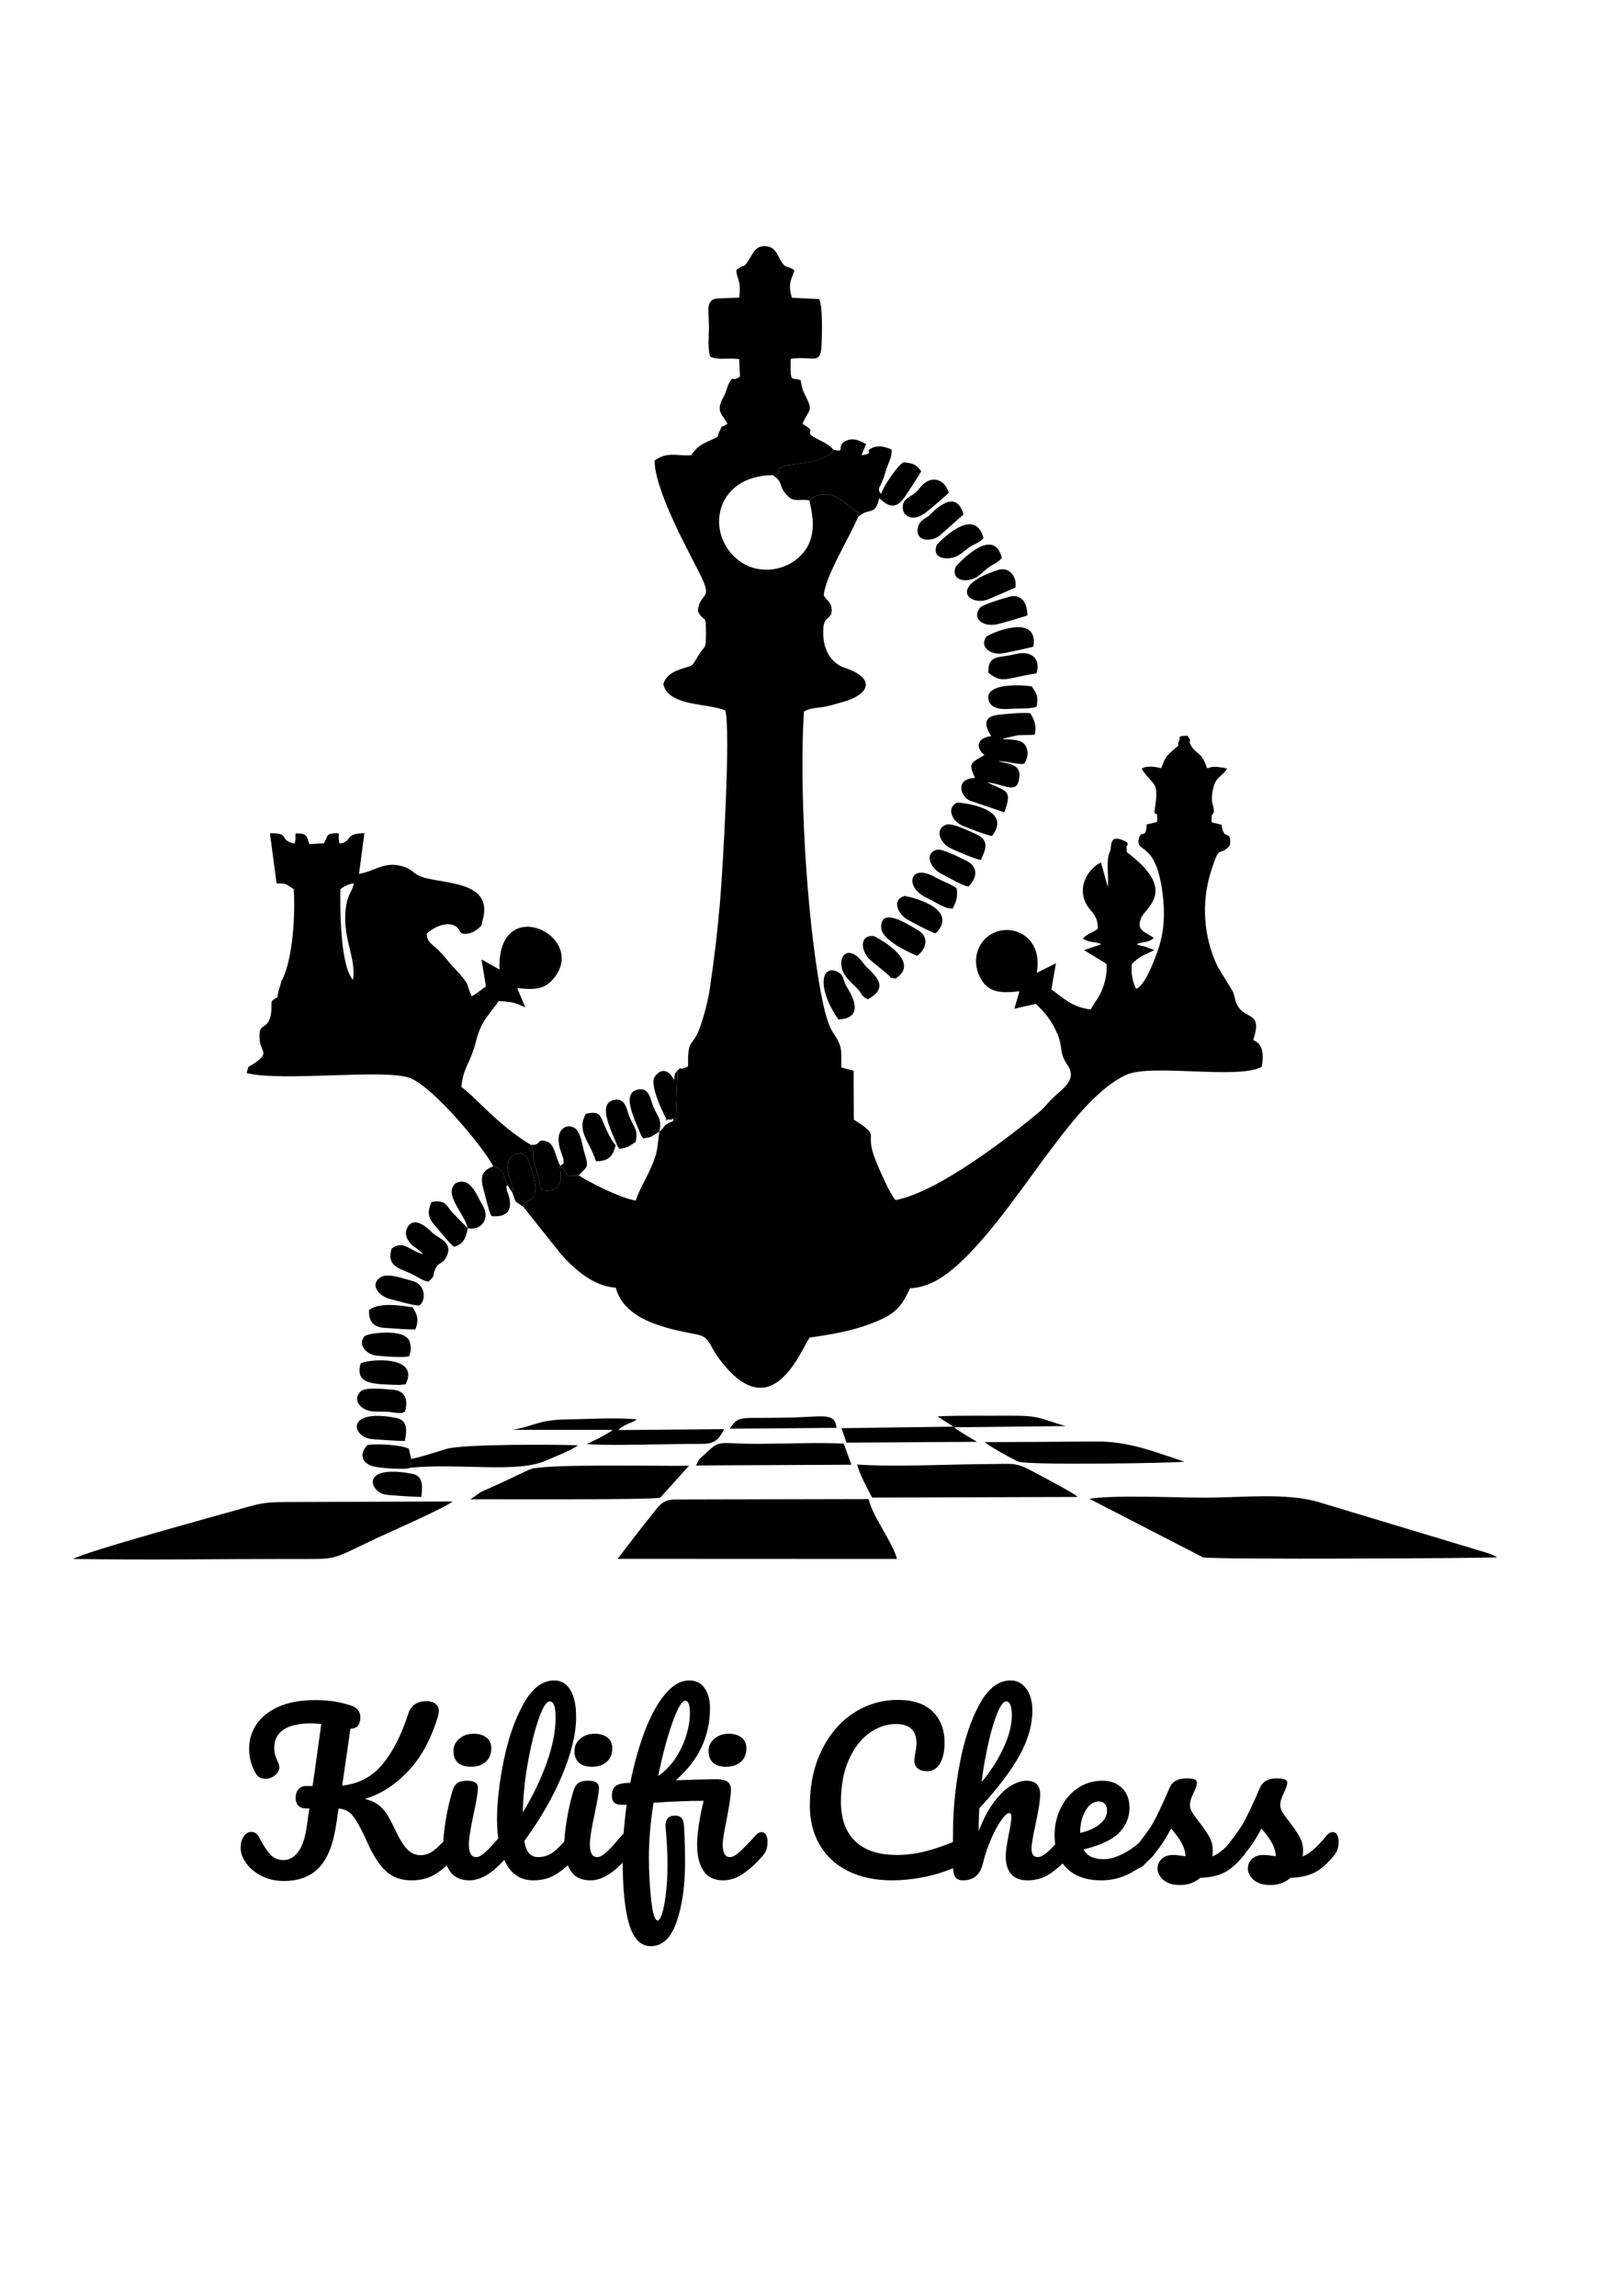 <?xml version="1.0" encoding="UTF-8"?>
<!DOCTYPE svg PUBLIC "-//W3C//DTD SVG 1.1//EN" "http://www.w3.org/Graphics/SVG/1.1/DTD/svg11.dtd">
<!-- Creator: CorelDRAW 2019 (64-Bit Evaluation Version) -->
<svg xmlns="http://www.w3.org/2000/svg" xml:space="preserve" width="210mm" height="297mm" version="1.1" style="shape-rendering:geometricPrecision; text-rendering:geometricPrecision; image-rendering:optimizeQuality; fill-rule:evenodd; clip-rule:evenodd"
viewBox="0 0 21000 29700"
 xmlns:xlink="http://www.w3.org/1999/xlink"
 xmlns:xodm="http://www.corel.com/coreldraw/odm/2003">
 <defs>
  <style type="text/css">
   <![CDATA[
    .fil0 {fill:black}
    .fil1 {fill:black;fill-rule:nonzero}
   ]]>
  </style>
 </defs>
 <g id="Layer_x0020_1">
  <g id="_2059384039392">
   <path class="fil0" d="M4404.76 11500.93c58.31,-37.67 99.42,-65.69 173.06,-72.04 -17.32,99.45 -74.54,135.29 -97.79,281.7 -66.17,416.18 132.76,660.5 88.63,966.36 -171.19,-180.42 -168.66,-963.65 -163.9,-1176.02zm4362.87 2344.62l-24.22 587.94c16.21,125.27 13.25,36.63 -34.94,71.15 -144.2,52.58 -90.71,66.29 -176.49,135.44 -37.38,254.5 -14.82,251.28 -114.18,475.97 -65.54,148.15 -145.77,273.86 -192.21,415.36 -184.15,-27.14 -599.58,-233.87 -737.49,-326.07l-135.02 6.69c-39.22,-42.94 -23.77,-38.22 -47.68,-69.81l-38.46 -45.9c-2.2,-9.79 -9.61,-10.57 -14.7,-15.58l-4.52 -4.39c-19.21,37.89 107.19,378.32 -241.82,316.16 -31.47,-96.98 -40.45,-182.31 -74.37,-285.71 -70.92,-216.16 7.45,-171.86 -63.28,-295.98 -425.99,-255.7 -729.11,-633.45 -898.64,-747.91 24.87,-267.17 114.6,-290.16 195.2,-613.39 62.79,-251.83 186.01,-343.9 287.99,-500.34 242.27,17.21 207.7,31.45 344.26,80.69l-105.06 -246.72c228.69,20.63 355.16,23.76 480.79,-136.05 431.54,-548.92 -748.24,-1105.33 -709.09,-104.34l-233.29 -131.04 56.86 349.32c-68.98,48.22 -89.09,71.68 -183.7,128 -3.91,-6.36 -7.71,-24.28 -9.12,-20.48l-16.6 -40.75c-35.75,-97.98 -18.85,-87.71 -83.55,-172.49 -49.76,-65.18 -114.33,-127.74 -167.67,-189.09 -56.44,-64.9 -95.32,-115.62 -155.65,-176.49 -83.31,-84.09 -137.49,-87.29 -150.84,-208.75 51.72,-60.12 254.87,-180.47 379.5,-95.72 61.32,41.68 33.31,107.07 143.6,94.18 111.86,-13.07 187.95,-109.75 187.95,-109.72l6.38 -29.67c11.51,-53.1 -2.41,-0.57 10.27,-47.77 143.03,-531.98 -599.57,-445.51 -835.04,-567.55 -85.63,-44.4 -81.53,-82.5 -213.69,-119.91 -226.97,-64.21 -354.77,67.65 -553.64,100.06l69.3 -525.75c-262.87,-1.9 -153.33,114.78 -319.74,133.34 -42.44,-123.98 44.55,-145.18 -95.81,-129.97 -79.06,8.55 -63.58,55.36 -108.18,127.37l-187.34 10.27c-22.08,-56.68 -25.75,-126.59 -99.63,-134.87 -140.78,-15.78 -47.23,8.67 -95.54,127.71 -215.83,-51.18 -42.44,-138.91 -315.98,-133.73l86.23 649.33c139.51,0.35 108.98,4.24 221.38,72.34 22.25,307.45 -7.65,887.14 -146.2,1168.52 -2.65,5.36 -6.71,11.35 -9.37,16.74l-42.49 140.41c-30.94,142.04 25.33,22.96 -87.38,127.86 -5.06,77.71 3.68,145.11 -22.82,219.45 -56.84,159.35 -146.98,48.06 -133.07,269.97 10.51,167.86 134.72,167.71 -56.47,304.36 -99.04,70.8 -82.53,17.23 -110.12,133.6 457.89,116.47 1814.47,-61.86 2120.99,67.11 310.1,130.44 942.56,897.63 1069.93,1139.2 157.38,55.21 112.26,95.84 181.44,244.24l61.92 89.3c57.8,-67.2 -75.02,-187.13 -58.79,-347.57 14.73,-145.38 164.24,-206.34 247.48,-102.52 3.41,4.25 193.55,420.45 74.49,526.74 -29.64,26.45 -54.25,30 -78.67,51.93 -55.24,49.6 -25.09,-11.45 -40.78,60.5l494.1 620.99c145.53,162.46 404.76,410.91 702.63,425.85 112.8,423.11 650.93,529.25 1043.98,604.42 173.67,33.19 165.32,136.17 274.35,287.69 683.21,949.74 1059.54,-49.75 1190.98,-245.85 280.35,-40.12 547.83,-86.65 791.22,-179.75 296.43,-113.4 383.35,-191.25 507.89,-458.16 243.18,-9.8 448.77,-151.9 617.49,-304.27 445.04,-401.96 894.74,-1086.86 1239.84,-1538.64 215.74,-282.42 572.68,-754.41 943.08,-919.4 330.31,-147.19 1450.87,67.13 1751.34,-103.94 21.23,-148.61 25.53,-286.46 -111.23,-345.52 125.11,-379.53 -102.23,-252.45 -210.23,-456.63 -31.32,-59.21 -30.24,-139.79 -66.5,-192.04l-182.73 -298.02c-188.4,-391.22 -215.89,-840.74 -81.74,-1253.18 106.89,-328.68 92.7,-183.93 204.2,-282.45 20.48,-18.1 38.34,-24.13 38.73,-83.98 1.03,-150.86 -89.93,-10.3 -109.45,-217.72l-130.99 -32.47c-7.83,-172.49 36.75,-56.89 26.48,-175.17 -5.54,-63.61 -36.93,-72.31 -16.57,-209.84 31.39,-212.3 111.93,-188.27 190.23,-307.3 -4.97,-3.43 -14.45,-11.71 -16.95,-6.32 -2.44,5.3 -13.44,-4.91 -16.9,-5.69l-88.88 -11.18c-111.77,-3.04 -35.18,-6.32 -135.59,17.32 -72.77,-221.49 -138.58,-174.48 -209.75,-295.59 -48.22,-82.07 31.86,-26.32 -45.96,-126.83 -143.61,7.11 -80.36,8.38 -108.31,69.85 -46.89,103.19 63.07,-5.52 -80.83,120.72 -94.4,82.79 -98.34,98.39 -149.49,230.68 -70.53,-19.49 -193.78,-37.95 -252.84,7.04 147.91,231.28 226.49,144.18 173.57,500.06 -27.53,184.93 39.91,-31.89 26.54,188.45l-135.18 31.51c-6.08,212.22 -79.42,43.52 -104.96,203.81 -27.41,172.07 250.71,0.91 320.79,784.47 21.81,243.69 -3.01,452.51 -77.22,661.02 -41.42,116.44 -171.01,450.75 -274.32,476.38 -44.67,-81.25 -71.11,-204.65 -55.45,-321.15 33.46,-35.87 83.94,-73.37 127.01,-101.83l164.54 -76.65 -119.27 -44.97c-49.06,-13.1 -67.95,-11.38 -110.87,-31.53 80.09,-39.7 125.09,-7.84 220.92,-76.51 -22.8,-26.2 -1.11,-7.17 -44.18,-33.79 -101.29,-62.65 -174.54,-86.89 -119.21,-226.88 51.89,-131.23 421.99,-325.32 -53.73,-746.95 -173.21,-153.51 -121.29,-65.84 -134.75,-179.98 -0.64,-5.37 56.8,-38.71 -41.6,-79.22 -158.79,-65.39 -152.55,29.7 -164.33,111.59 -8.82,61.26 -22.13,30.42 -34.09,134.24 -12.38,107.43 8.56,235.23 -2.02,356.82l-88.82 -318.33c-198.06,100.06 -341.09,386.99 -130.99,621.95 66.9,74.85 89.13,131.32 91.93,235.92 -64.7,50.81 -150.35,70.42 -194.48,130.2 95.3,56.84 159.57,32.35 239.2,70.94l-224.98 76.5 291.73 176.79c8.28,126.44 -14.64,223.72 -55.72,331.61 -45.33,119.09 -108.46,171.95 -147.4,258.39 -246.28,-24.04 -368.41,-159.79 -510.42,-258.24l58.85 -338.5 -248.21 123.76c96.68,-537.63 -441.72,-694.87 -683.42,-423.95 -117.89,132.1 -142.16,336.99 -29.52,518.94 100.11,161.77 258.63,170.38 489.31,143.3l-66.68 226.1 277.54 -63.03c118.52,111.22 202.73,212.36 274.56,376.42 87.23,199.08 15.54,239.38 140.05,421.87 127.1,186.28 -83.21,310.31 -204.84,430.16 -56.49,55.63 -102.64,117.91 -162.9,168.33 -368.54,308.2 -1314.35,1043.82 -1862.67,1141.31 -80.53,-97.34 -203.17,-383.62 -260.31,-525.27 -153.49,-380.48 92.77,-279.22 -277.88,-514.96l-3.52 -633.16 -157.13 -41.14c-8.76,-98.88 11.48,-199.39 -19.48,-287.09 -68.8,-194.9 -140.15,-108.49 -249.32,-696.34 -184.48,-993.23 -279.24,-2653.76 -216.11,-3620.87 67.2,-43.62 146.07,-45.63 234.72,-57.8 85.29,-11.75 154.57,-36.47 246.21,-60.57 380.82,-100.05 449.92,-314.26 48.28,-447.81 -191.43,-63.63 -274.98,-250.4 -279.43,-427.86 -0.31,-11.77 1.26,-97.04 2.31,-105.62 18.83,-152.16 125.51,-86.63 104.13,-244.6 -10.54,-77.7 -60.24,-88.31 -99.88,-160.26 19.04,-248.78 340.61,-760.74 443.02,-1012.05 -4.82,-138.06 29.39,-25.72 -60.39,-99.51 -102.67,-84.42 -257.66,-220.56 -401.79,-192.16 -75.86,14.97 -129.05,30.85 -168.3,75.51 80.72,316.21 67.29,566.86 -151.7,751.73 -202.46,170.9 -526.36,204.12 -758.15,27.89 -444.67,-338.08 -319.65,-1096.17 434.73,-1106.22 177.82,-29.92 -26.6,-73.31 165.86,-121.38 51.2,-12.81 586.38,-55.87 620.24,-211.11 -53.41,-59.48 -118.28,-89.75 -208.24,-135.77 -210.35,-107.59 34.03,-68.25 -191.5,-195.47 96.83,-217.33 147.37,-149.54 21.87,-399.16 -28.64,-56.96 -30.54,-91.29 -45.15,-166.05 -122.86,-43.01 -134.54,55.45 -128.66,-275.22 283.17,-43.98 388.8,91.23 399.46,-177.8 5.45,-137.69 17.86,-502.85 -31.02,-595.71l-352.33 -16.69c-56.27,-194.92 -6.21,-225.1 32.29,-357.57 -107.32,-69.57 -112.92,-8.76 -185.78,-139.83 -47.76,-85.96 -72.07,-164.37 -192.16,-170.09 -109.77,-5.21 -147.31,68.07 -190.94,141.89 -99.82,168.85 -59.01,70.33 -183.1,167.19 9.94,138.46 63.55,116.14 38.25,355.79l-296.91 12.35c-140.56,27.23 -95.71,152.64 -95.47,371.36 0.11,117.98 -19.13,271.47 16.23,380.52 108.7,51.78 244.05,10.42 374.86,32.57l10.51 224.29c-114.81,83.06 -77.8,-32.53 -143.06,89.75 -27.26,51.08 -28.83,101.44 -73.58,181.7 -103.61,185.9 -7.75,214.15 54.36,340.71 -128.09,84.73 -36.9,-29.49 -103.15,98.6 -44.83,86.66 21.41,51.06 -113.28,112.35 -147.91,67.29 -170.63,85.21 -254.99,196.95 -210.2,5.63 -304.77,-48.32 -469.25,65.56 -13.34,252.49 249.48,808.81 352.36,1013.5 76.92,153.12 147.1,289.83 224.27,439.49 194.17,376.69 7.29,233.87 -19.34,496.08 87.07,172.22 105.44,9.37 105.57,280.04 0.12,232.53 -8.29,144.94 -103.16,302.25 -97.2,161.13 -49.7,105.8 -234.71,172.34 -104.97,37.73 -181.95,87.85 -213.58,188.9 63.4,292.36 569.1,242.85 802.13,342.06 71.95,283.63 -34.4,2071.23 -67.51,2463.5 -33.52,397.47 -76.34,753.66 -134.41,1141.31 -23.82,159.15 -77.95,363.36 -131.11,507.08 -95.5,258.12 -156.31,112.73 -148.91,493.13 -5.03,3.86 -14.81,0.12 -17.52,7.5 -2.72,7.36 -13.92,5.75 -17.65,7.11 -124.3,44.85 -10.3,-35.12 -100.33,34.97z"/>
   <path class="fil0" d="M19370.97 20147.58c-21.29,-14.34 -5.39,-8.25 -53.34,-29.94 -30.15,-13.64 -44.13,-17.98 -77.2,-28.85l-2172.69 -654.87c-415.7,-125.6 -992.96,-61.14 -1452.51,-59.03 -391.15,1.77 -1175.98,-39.64 -1519.88,14.24l1470.61 757.97c195.98,31.45 3604.72,10.57 3805.01,0.48z"/>
   <path class="fil0" d="M7991.11 20166.01l3615.18 1.54c-56.57,-217.76 -308.87,-533.13 -367.78,-774.59l-2510.49 5.51c-188.27,4.27 -206.79,101.98 -407.05,338.65l-329.86 428.89z"/>
   <path class="fil0" d="M948.49 20167.4c930.73,15.87 1876.54,0.21 2809.02,0.21 640.65,0 485.27,28.95 1126.28,-273.48 83.8,-39.54 903.65,-401.21 971.55,-470.12l-2097.83 7.14c-316.49,1.17 -354.47,5.96 -627.68,84.3 -320.4,91.83 -2044.03,561.2 -2181.34,651.95z"/>
   <path class="fil0" d="M11283.87 19373.77l2660.8 -8.28c-28.44,-38.28 -427.89,-247.58 -501.57,-287.42 -314.86,-170.23 -271.28,-139.46 -683.91,-137.53 -526.77,2.47 -1155.34,39.28 -1669.26,5.34 39.85,148.24 132.92,303.29 193.94,427.89z"/>
   <path class="fil0" d="M10782.27 5814.07c-33.86,155.24 -569.04,198.3 -620.24,211.11 -192.46,48.07 11.96,91.46 -165.86,121.38 143.31,91.71 69.36,119.77 172.1,244.32 101.32,122.85 168.54,56.77 303.02,82.28 39.25,-44.66 92.44,-60.54 168.3,-75.51 144.13,-28.4 299.12,107.74 401.79,192.16 89.78,73.79 55.57,-38.55 60.39,99.51 141.53,-135.32 218.45,-0.03 274.5,-244.44 129.45,118.55 218.51,145.53 334.26,-21.78 39.18,-56.68 200.56,-304.41 209.02,-328.26 -59.87,-77.29 -94.97,-104.42 -231.37,-113.64 -96.89,63.49 -258.57,317.57 -288.51,408.74 -64.57,-82.85 0.51,-75.17 54.09,-273.42 34.19,-126.44 92.47,-193.72 82.11,-302.9 -59.37,-21.23 -144.6,-57.74 -225.77,-29.22 -160.93,56.6 34.63,73.44 -163.06,105.12l59.42 -145.26c-71.17,-38.19 -153,-82.83 -247.37,-47.23 -158.39,59.82 -0.39,173.79 -176.82,117.04z"/>
   <path class="fil0" d="M6087.64 19395.4c207.55,-1.36 2366.48,10.45 2455.91,-20.93l371.93 -412.45c-439.46,6.38 -1891.15,-27.68 -2060.27,47.05 -88.19,38.97 -172.15,80.68 -261.19,122.67 -91.91,43.34 -153.3,72.25 -244.32,112.64 -44.6,19.79 -82.67,35.9 -121.98,53.68l-140.08 97.34z"/>
   <path class="fil0" d="M12824.61 9523.37c-190.19,22.83 -204.68,153.22 -85.53,243.6l-35.84 21.2c-164.93,92.47 -160.08,102.13 -88.07,276.83 -241.73,3.22 -208.84,219.65 -65.57,293.44l445.04 149.93c85.98,-225.62 49.99,-267.54 -70,-318.38l-150.38 -69.03c183.09,15.02 357.21,139.86 399.61,2.95 75.78,-244.51 -118.76,-240.05 -257.76,-274.9 117.89,-6.62 261.02,52.01 336.07,29.22 46.8,-64.88 68.73,-172.82 2.35,-251.7 -51.89,-61.75 -183.6,-59.55 -279.35,-65.24 6.41,-3.76 16.42,-15.88 20.06,-9.85l172.34 -39.66c83.37,-5.55 136.82,2.49 220.55,-9.5 30,-123.75 -17.28,-208.53 -57.34,-276 -105.72,-9.61 -309.77,7.62 -419.88,21.62 -207.64,26.45 -160.23,155.54 -86.3,275.47z"/>
   <path class="fil0" d="M15323.29 18909.22c-371.12,-122.4 -713.06,-264.29 -1136.05,-260.94 -481.2,3.79 -962.98,6.26 -1444.01,8.1 24.16,34.54 375.89,231.67 436.94,253.02 135.83,47.5 2004.09,18.74 2143.12,-0.18z"/>
   <path class="fil0" d="M9006.23 18958.1l2009.97 -9.76 -98.91 -273.2c-351.51,-15.96 -737.48,1.71 -1090.66,3.1 -535.18,2.14 -497.83,-64.6 -687.82,116.41 -88.58,84.39 -88.19,60.48 -132.58,163.45z"/>
   <path class="fil0" d="M12335.82 18456.08l-1448.26 19.67 64.33 187.19 1689.72 -10.69c-74.66,-46.29 -228.3,-129.36 -295.55,-187.88l1442.14 -15.75c-338.02,-94.97 -313.5,-137.77 -748.51,-134.37 -298.68,2.32 -614.6,-4.9 -910.75,8.29l206.88 133.54z"/>
   <path class="fil0" d="M5320.27 18872.99l-13 114.87c635.62,-63.73 1389.16,75.06 1762.45,-94.87 131.38,-59.82 302.75,-119.78 410.06,-195.95 -250.55,-9.43 -1481.08,-19.73 -1706.07,47.67 -131.53,39.4 -323.62,105.18 -453.44,128.28z"/>
   <path class="fil0" d="M6629.6 18497.35l1296.99 -0.06c-5.33,6.11 -13.88,6.11 -17.28,16.89l-159.24 91.05c-57.34,24.94 -106.38,53.98 -156.11,74.54 232.22,28.47 1110.81,-2.67 1468.41,-0.75 126.29,0.66 222.07,-7.76 306.16,-190.86l-1366.22 11.93c23.1,-24.37 15.88,-20.42 53.37,-44.33 23.16,-14.79 44.58,-24.7 72.38,-37.38 52.92,-24.16 66.74,-24.4 113.91,-55.51 -245.92,-28.98 -628.55,-3.7 -888.93,-1.26 -396.23,3.73 -440.66,89.81 -723.44,135.74z"/>
   <path class="fil0" d="M5472.8 16224.41c-179.36,-47.77 -252.94,-186.91 -405.25,-72.19 -54.97,175.62 35.84,234.93 155.32,283.47 200.45,81.45 236.89,134.37 319.68,144.49 104.69,-89.34 42.8,-66.17 90.99,-165.78 48.01,-99.27 83.19,-48.7 137.59,-146.86 99.92,-180.35 -71.09,-238.02 -169.36,-312.54 -7.87,-5.96 -228.18,-255.1 -328.66,-78.67 -43.1,75.69 -15.21,151.74 41.18,213.24 52.61,57.38 94.77,60.15 158.51,134.84z"/>
   <path class="fil0" d="M9442.32 18482.53l1381.18 -11.29c-25.69,-210.35 -159.42,-137.37 -690.86,-130.9 -136.71,1.65 -272.97,2.95 -409.65,2.56 -172.4,-0.45 -212.15,31.27 -280.67,139.63z"/>
   <path class="fil0" d="M5450.9 19365.7c16.72,-132.85 29.82,-272.81 -120.92,-300.79 -668.34,-124.03 -550.94,227.78 -348.48,269.1 61.62,12.56 393.89,30.37 469.4,31.69z"/>
   <path class="fil0" d="M6626.52 15421.69c62.02,162.04 16.03,96.92 143.73,189.08 15.69,-71.95 -14.46,-10.9 40.78,-60.5 24.42,-21.93 49.03,-25.48 78.67,-51.93 119.06,-106.29 -71.08,-522.49 -74.49,-526.74 -83.24,-103.82 -232.75,-42.86 -247.48,102.52 -16.23,160.44 116.59,280.37 58.79,347.57z"/>
   <path class="fil0" d="M6868.25 14810.82c70.73,124.12 -7.64,79.82 63.28,295.98 33.92,103.4 42.9,188.73 74.37,285.71 349.01,62.16 222.61,-278.27 241.82,-316.16 -61.35,-101.68 -60,-228.72 -142.97,-296.73 -180.9,-73.52 -78.37,39.94 -236.5,31.2z"/>
   <path class="fil0" d="M5237.45 18641.56c24.46,-116.41 47.29,-268.18 -109.96,-298.24 -648.97,-124.06 -575.54,223.24 -346.64,269.14 51.2,10.3 398.29,30.45 456.6,29.1z"/>
   <path class="fil0" d="M7252.24 15080.74c5.09,5.01 12.5,5.79 14.7,15.58l38.46 45.9c23.91,31.59 8.46,26.87 47.68,69.81l135.02 -6.69c99.3,-114.78 140.5,-79.15 73.85,-292.51 -28.16,-90.05 -45.42,-261.42 -119.81,-315.49 -105.87,-76.92 -291.4,10.96 -180.69,312.39 3.23,8.73 26.75,75.03 26.9,77.41 5.81,88.33 20.03,41.92 -36.11,93.6z"/>
   <path class="fil0" d="M6564.6 15332.39c-69.18,-148.4 -24.06,-189.03 -181.44,-244.24 -146.38,54.13 -171.19,134.49 -129.27,289.29 18.65,68.95 74.22,305.32 104.67,354.89 207.72,21.9 279.86,-85.11 221.1,-272.27 -9.91,-31.51 -16.57,-30.3 -22.14,-73.07 -6.83,-52.59 -9.43,-26.14 7.08,-54.6z"/>
   <path class="fil0" d="M13294.28 7961.78c-3.79,-158.13 -72.61,-283.78 -233.51,-242.28 -67.94,17.5 -345.79,102.34 -376.42,139 -117.76,140.84 32.77,257.55 218.42,217.46 57.92,-12.5 326.88,-91.78 391.51,-114.18z"/>
   <path class="fil0" d="M11866.66 12364.79c109.6,-79.12 171.86,-239.01 5.78,-334.7 -127.7,-73.61 -488.58,-311.73 -469.82,-21.24 10.09,155.83 374.02,320.07 464.04,355.94z"/>
   <path class="fil0" d="M5307.27 18987.86l13 -114.87 -31.28 -132.25c-89.37,-45.12 -407.18,-71.18 -535.97,-45.84 -104.24,107.73 -80.99,234.5 79.94,275.8 86.11,22.1 418.1,47.67 474.31,17.16z"/>
   <path class="fil0" d="M13139.09 7599.36c21.26,-146.05 -86.42,-269.93 -221.92,-226.82 -632.43,201.1 -396.63,461.2 -151.89,388.13 35.75,-10.69 316.91,-134.65 373.81,-161.31z"/>
   <path class="fil0" d="M12691.1 11124.54c66.11,-142.73 114.21,-255.17 -62.74,-333.72 -86.08,-38.22 -311.18,-151.95 -388.5,-121.74 -154.99,60.54 -69.61,241.28 54.79,302.06 81.65,39.88 328.95,146.83 396.45,153.4z"/>
   <path class="fil0" d="M4928.19 16521.35c-153.96,94.03 -24.03,244.69 108.55,280.35 72.26,19.43 360.52,100.74 387.89,85.24 85.75,-48.59 91.27,-267.61 -83.96,-314.32 -119.19,-31.78 -321.31,-106.93 -412.48,-51.27z"/>
   <path class="fil0" d="M4667.43 17636.59c-82.74,278.44 172.54,270.25 500.93,279.68l79.33 -8.1c191.89,-375.07 -464.28,-329.17 -580.26,-271.58z"/>
   <path class="fil0" d="M10846.66 13188.09c401.81,-14.7 113.22,-409.7 100.87,-435.73 -44.88,-94.66 -28.97,-136.5 -106.08,-177.64 -199.6,-106.41 -291.34,178.16 5.21,613.37z"/>
   <path class="fil0" d="M12109.2 12072.88c326.37,-338.83 -393.47,-485.84 -406.96,-481.8 -169.99,50.78 -83.94,237.33 45.97,308.83 83.66,46.05 311.24,170.17 360.99,172.97z"/>
   <path class="fil0" d="M12529.7 11468.85c112.73,-107.43 133.66,-253.53 -21.12,-330.58 -73.19,-36.41 -314.04,-161.04 -381.09,-145.93 -175.44,39.55 -88.67,237.46 42.8,306.43 99.18,52.05 295.97,165.09 359.41,170.08z"/>
   <path class="fil0" d="M5293.47 17544.54c24.67,-57.79 28.94,-119.75 6.78,-188.84 -57.71,-179.81 -546.33,-106.86 -580.36,-71.56 -97.4,100.93 13.61,232.43 139.72,250.83 87.43,12.8 378.05,31.71 433.86,9.57z"/>
   <path class="fil0" d="M13411.81 9143.66c27.29,-141.55 -3.95,-182.24 -62.98,-263.65 -170.5,-27.53 -624.63,-37.5 -554.24,185.92 30.06,95.29 143.03,114.14 264.2,104.87 99.45,-7.62 268.72,2.5 353.02,-27.14z"/>
   <path class="fil0" d="M4775.19 16947.11c-4.88,152.82 57.28,223.54 211.1,231.95 90.9,4.93 328.23,24.27 388.11,19.24 52.32,-130.96 19.46,-200.32 -35.3,-286.06 -189.14,-28.77 -435.64,-63.77 -563.91,34.87z"/>
   <path class="fil0" d="M7966.38 14817.18l-44.63 -59.18c-175.24,-288.18 -102.41,-405.46 -342.58,-348.42 -124.47,227.1 54.01,360.19 131.69,612.85 165.8,2.27 219.5,-69.6 255.52,-205.25z"/>
   <path class="fil0" d="M6052.07 15887.99c168.88,37.08 298.6,-116.83 193.03,-294.47 -83.28,-140.08 -158.27,-373.3 -345.55,-289.75 -175.02,139.96 113.72,395.01 152.52,584.22z"/>
   <path class="fil0" d="M12275.1 6375.34c-41.96,-154.97 -181.17,-219.96 -307.06,-129.18 -63.1,45.48 -76.41,91.29 -140.2,140.92 -48.37,37.65 -129.21,61.59 -145.18,145.8 -23.94,126.17 108.86,237.25 290.14,102.26 33.7,-25.09 276.07,-228.06 302.3,-259.8z"/>
   <path class="fil0" d="M5241.61 18258.57c39.97,-150.35 4.3,-267.36 -157.68,-280.14 -112,-8.79 -354.7,-35.2 -414.28,19.49 -113.64,104.27 -11.05,238.93 134.24,258.48 74.93,10.06 152.1,2.11 229.27,8.65 27.79,2.34 95.65,14 112.04,14.21 68.34,0.84 42.1,8.86 96.41,-20.69z"/>
   <path class="fil0" d="M11586.16 12659.47c360.26,-227.33 -270.16,-549.27 -282.51,-550.23 -204.14,-15.84 -154.96,224.41 -32.74,318.62l209.72 172.59c85.36,73.27 -8.13,35.14 105.53,59.02z"/>
   <path class="fil0" d="M13371.93 8364.38c70.51,-454.65 -590.96,-158.49 -612.74,-124.73 -83.45,129.42 48.26,227.37 194.64,215.17 38.94,-3.26 400.9,-81.02 418.1,-90.44z"/>
   <path class="fil0" d="M12787.39 8702.46c185.65,144.17 205.35,76.14 624.42,7.77 59.61,-209.45 -88.22,-296.46 -273,-248.39 -214.56,55.84 -353.5,-3.62 -351.42,240.62z"/>
   <path class="fil0" d="M12835.7 10815.52c289.26,-377.24 -438.5,-436.36 -449.83,-431.99 -130.29,50.12 -87.61,223.03 53.95,291.18 74.33,35.82 348.98,136.9 395.88,140.81z"/>
   <path class="fil0" d="M12465.96 6655.83c-103,-376.75 -418.26,-4.22 -452.11,20.45 -52.13,37.95 -115.53,58.52 -136.11,143.7 -44.57,184.74 167.61,199.41 283.78,106.28l304.44 -270.43z"/>
   <path class="fil0" d="M8531.98 14640.08c32.41,-163.46 -12.68,-173.42 -75.99,-317.48 -40.08,-91.23 -49.72,-261.04 -204.8,-226.94 -207.73,45.62 -53.5,356 30.11,557.73 2.62,6.36 5.45,13.13 8.26,19.16 16.74,35.75 13.46,30.36 32.55,54.03 126.02,-12.44 134.33,-45.63 209.87,-86.5z"/>
   <path class="fil0" d="M8224.55 14774.59c32.41,-163.46 -12.68,-173.43 -75.99,-317.49 -40.09,-91.23 -49.73,-261.03 -204.81,-226.94 -207.73,45.63 -53.49,356 30.12,557.73 2.62,6.36 5.45,13.13 8.25,19.16 16.75,35.75 13.47,30.36 32.56,54.03 126.02,-12.44 134.33,-45.63 209.87,-86.49z"/>
   <path class="fil0" d="M6052.07 15887.99l-25.63 -24.49c-2.59,-2.53 -9.7,-9.3 -12.89,-12.44l-164.6 -169.26c-84.27,-103.25 -88.73,-158.67 -265.17,-133.58 -64.39,147.88 -39.27,213.93 54.49,318.72 50.54,56.47 159.18,201.04 235.8,262.57 125.02,-37.01 154.06,-110 178,-241.52z"/>
   <path class="fil0" d="M12962.32 7216.85c-108.49,-442.93 -594.76,109.73 -597.52,117.23 -69.34,186.58 161.64,216.45 295.18,116.37 51.3,-38.43 87.32,-80.42 140.18,-116.5 67.64,-46.17 100.14,-43.61 162.16,-117.1z"/>
   <path class="fil0" d="M12725.65 6961.84c-117.49,-449.02 -603.4,84.48 -604.19,86.5 -77.79,199.23 171.8,200.86 275.71,138.48 64.15,-38.52 88.88,-69.63 146.98,-108.61 69.3,-46.53 124,-52.31 181.5,-116.37z"/>
   <path class="fil0" d="M12327.05 11753.75c37.84,-82.53 69.7,-130.39 51.3,-262.27 -83.58,-59.58 -180.47,-88.23 -281.55,-145.33 -329.65,-186.22 -406.12,135.9 -94.3,275.02 103.78,46.32 218.84,138.51 324.55,132.58z"/>
   <path class="fil0" d="M11229.17 12927.29c328.11,-177.85 26.26,-350.58 -50.72,-456.9 -231.04,-319.23 -390.43,-34.13 -225.77,172.55 53.19,66.74 83.1,86.83 137.73,144.03 74.79,78.28 47.35,97.85 138.76,140.32z"/>
   <path class="fil0" d="M8708.47 14504.64c48.19,-34.52 51.15,54.12 34.94,-71.15l24.22 -587.94c-47.8,61.53 -29.64,25.24 -46.26,128.52 -63.46,-140.36 -176.98,-165.96 -258.12,-29.88 -53.55,124.48 151.53,524.24 157.88,528.31 67.23,43.25 -88.81,-1.56 32.35,9.73 52.41,4.88 31.53,-0.9 57.31,-15.55l-2.32 37.96z"/>
   <path class="fil0" d="M7966.38 14817.18l0 0z"/>
  </g>
  <path class="fil1" d="M5883.41 23701.47c23.72,0 42.42,10.94 56.1,32.84 13.69,21.89 20.53,52 20.53,90.31 0,71.16 -17.33,127.72 -52,169.69 -87.58,105.82 -176.07,187.47 -265.47,244.94 -89.4,57.48 -195.23,86.21 -317.47,86.21 -135.02,0 -245.41,-39.68 -331.16,-119.05 -85.75,-79.37 -166.03,-202.98 -240.84,-370.84 -54.74,-120.42 -99.9,-210.28 -135.47,-269.58 -35.58,-59.29 -70.71,-101.26 -105.37,-125.89 -34.67,-24.63 -78.46,-39.68 -131.37,-45.16l-30.11 202.53c-38.31,260.91 -112.66,448.84 -223.05,563.78 -110.38,114.95 -262.28,172.42 -455.68,172.42 -125.89,0 -237.65,-30.56 -335.26,-91.68 -97.61,-61.12 -165.58,-139.12 -203.89,-234 -12.78,-32.84 -19.16,-68.42 -19.16,-106.73 0,-54.74 12.77,-102.18 38.31,-142.32 25.55,-40.14 58.39,-60.21 98.53,-60.21 23.72,0 43.79,5.93 60.21,17.79 16.42,11.86 31.93,32.39 46.53,61.58 56.56,105.82 106.28,179.72 149.15,221.68 42.88,41.97 96.25,62.95 160.11,62.95 72.98,0 135.47,-33.3 187.47,-99.9 52,-66.59 88.95,-169.22 110.84,-307.89l38.32 -260 -43.79 0c-41.97,0 -74.81,-11.86 -98.53,-35.58 -23.72,-23.72 -35.58,-56.56 -35.58,-98.52 0,-47.44 12.32,-85.3 36.95,-113.58 24.63,-28.28 55.19,-42.42 91.68,-42.42l90.32 0c12.77,-89.41 21.89,-151.44 27.37,-186.11l84.84 -615.78c-47.44,-5.48 -92.14,-8.21 -134.1,-8.21 -155.09,0 -272.78,26.91 -353.06,80.73 -80.28,53.83 -120.42,130.91 -120.42,231.26 0,45.62 5.02,82.57 15.06,110.85 10.03,28.28 23.26,59.75 39.68,94.42 7.3,14.59 10.95,31.01 10.95,49.26 0,40.14 -18.7,75.26 -56.11,105.37 -37.4,30.1 -78.91,45.16 -124.52,45.16 -58.39,0 -101.27,-25.55 -128.63,-76.64 -54.74,-96.7 -82.11,-200.7 -82.11,-311.99 0,-114.95 31.47,-219.86 94.42,-314.74 62.95,-94.88 158.28,-171.05 286,-228.52 127.72,-57.48 285.54,-86.22 473.47,-86.22 82.11,0 157.37,4.57 225.79,13.69 68.42,9.12 143.68,26.46 225.79,52 89.4,27.37 134.1,78.45 134.1,153.26 0,100.35 -42.87,150.53 -128.63,150.53l-106.73 736.2c213.47,-21.89 387.26,-113.57 521.36,-275.05 134.11,-161.47 245.86,-380.87 335.26,-658.2 16.42,-51.09 44.25,-90.32 83.48,-117.69 39.23,-27.37 88.94,-41.05 149.15,-41.05 51.09,0 90.78,11.4 119.06,34.21 28.28,22.81 42.42,55.19 42.42,97.16 0,12.77 -3.65,33.75 -10.95,62.94 -91.23,301.06 -221.68,540.07 -391.37,717.05 -169.68,176.99 -354.87,294.67 -555.57,353.05 69.33,16.43 126.35,41.06 171.05,73.9 44.7,32.84 82.56,73.44 113.58,121.79 31.01,48.35 66.59,115.4 106.73,201.15 56.56,120.43 109.48,205.72 158.74,255.9 49.26,50.17 106.74,75.26 172.42,75.26 58.39,0 114.03,-19.61 166.95,-58.84 52.91,-39.23 119.5,-106.28 199.79,-201.16 21.89,-25.54 46.52,-38.31 73.89,-38.31zm213.47 -845.68c-76.63,0 -134.1,-17.79 -172.42,-53.37 -38.31,-35.58 -57.47,-85.3 -57.47,-149.16 0,-63.86 25.09,-117.23 75.26,-160.1 50.18,-42.88 112.67,-64.32 187.47,-64.32 67.51,0 122.25,16.42 164.21,49.26 41.97,32.85 62.95,79.37 62.95,139.58 0,72.98 -23.72,130.91 -71.16,173.79 -47.43,42.88 -110.38,64.32 -188.84,64.32zm-21.89 1469.67c-118.6,0 -204.81,-41.96 -258.63,-125.89 -53.83,-83.93 -80.74,-195.23 -80.74,-333.89 0,-82.11 10.49,-187.48 31.47,-316.11 20.99,-128.63 47.9,-248.59 80.74,-359.89 16.42,-58.39 38.32,-98.53 65.68,-120.42 27.37,-21.9 71.16,-32.84 131.37,-32.84 93.06,0 139.58,31.01 139.58,93.05 0,45.61 -17.33,151.44 -52,317.47 -43.79,200.7 -65.68,336.63 -65.68,407.79 0,54.74 7.3,96.7 21.89,125.89 14.6,29.2 39.23,43.79 73.9,43.79 32.84,0 73.89,-22.8 123.15,-68.42 49.27,-45.61 114.95,-117.68 197.06,-216.21 21.89,-25.54 46.52,-38.31 73.89,-38.31 23.72,0 42.42,10.94 56.11,32.84 13.68,21.89 20.52,52 20.52,90.31 0,72.99 -17.33,129.55 -52,169.69 -180.63,220.77 -349.4,331.15 -506.31,331.15zm1373.89 -623.99c23.72,0 42.42,10.94 56.1,32.84 13.69,21.89 20.53,52 20.53,90.31 0,72.99 -17.34,129.55 -52,169.69 -78.46,96.7 -163.76,176.07 -255.9,238.1 -92.14,62.04 -196.59,93.05 -313.36,93.05 -160.56,0 -279.62,-72.98 -357.16,-218.94 -77.54,-145.97 -116.31,-334.81 -116.31,-566.53 0,-222.59 28.73,-476.2 86.21,-760.83 57.47,-284.64 142.31,-529.13 254.52,-733.48 112.21,-204.35 245.86,-306.52 400.95,-306.52 87.58,0 156.45,40.6 206.63,121.79 50.17,81.19 75.26,197.51 75.26,348.94 0,217.13 -60.21,468.91 -180.63,755.37 -120.42,286.45 -283.72,570.17 -489.89,851.15 12.77,74.81 33.75,128.18 62.94,160.11 29.2,31.93 67.51,47.89 114.95,47.89 74.81,0 140.49,-21.44 197.05,-64.31 56.56,-42.88 128.63,-116.32 216.21,-220.32 21.9,-25.54 46.53,-38.31 73.9,-38.31zm-336.63 -1691.36c-41.97,0 -89.41,75.71 -142.32,227.15 -52.91,151.44 -99.44,339.37 -139.58,563.79 -40.14,224.42 -62.03,439.72 -65.68,645.89 129.54,-213.47 232.63,-427.4 309.26,-641.78 76.63,-214.39 114.95,-410.07 114.95,-587.06 0,-138.66 -25.55,-207.99 -76.63,-207.99zm550.1 845.68c-76.63,0 -134.1,-17.79 -172.42,-53.37 -38.31,-35.58 -57.47,-85.3 -57.47,-149.16 0,-63.86 25.09,-117.23 75.26,-160.1 50.18,-42.88 112.67,-64.32 187.47,-64.32 67.51,0 122.25,16.42 164.21,49.26 41.97,32.85 62.95,79.37 62.95,139.58 0,72.98 -23.72,130.91 -71.16,173.79 -47.43,42.88 -110.38,64.32 -188.84,64.32zm-21.89 1469.67c-118.6,0 -204.81,-41.96 -258.63,-125.89 -53.83,-83.93 -80.74,-195.23 -80.74,-333.89 0,-82.11 10.49,-187.48 31.47,-316.11 20.99,-128.63 47.9,-248.59 80.74,-359.89 16.42,-58.39 38.32,-98.53 65.68,-120.42 27.37,-21.9 71.16,-32.84 131.37,-32.84 93.06,0 139.58,31.01 139.58,93.05 0,45.61 -17.33,151.44 -52,317.47 -43.79,200.7 -65.68,336.63 -65.68,407.79 0,54.74 7.3,96.7 21.89,125.89 14.6,29.2 39.23,43.79 73.9,43.79 32.84,0 73.89,-22.8 123.15,-68.42 49.27,-45.61 114.95,-117.68 197.06,-216.21 21.89,-25.54 46.52,-38.31 73.89,-38.31 23.72,0 42.42,10.94 56.11,32.84 13.68,21.89 20.52,52 20.52,90.31 0,72.99 -17.33,129.55 -52,169.69 -180.63,220.77 -349.4,331.15 -506.31,331.15zm2214.09 -623.99c23.72,0 42.42,10.94 56.11,32.84 13.68,21.89 20.52,52 20.52,90.31 0,72.99 -17.33,129.55 -52,169.69 -74.8,91.23 -157.36,169.23 -247.68,234 -90.31,64.77 -181.09,97.15 -272.31,97.15 -118.6,0 -204.81,-41.96 -258.63,-125.89 -53.83,-83.93 -80.74,-195.23 -80.74,-333.89 0,-71.16 7.75,-158.74 23.26,-262.74 15.51,-104 36.04,-206.17 61.58,-306.52 -182.45,0 -398.66,8.21 -648.63,24.63 -40.14,255.43 -60.21,493.54 -60.21,714.31 0,169.68 9.58,347.12 28.74,532.31 19.16,185.2 47.89,277.79 86.21,277.79 18.25,0 37.4,-31.93 57.47,-95.79 20.07,-63.86 36.49,-151.44 49.27,-262.73 12.77,-111.3 19.15,-234.46 19.15,-369.47 0,-147.79 -8.21,-307.44 -24.63,-478.95 -3.65,-51.09 5.02,-88.95 26,-113.58 20.98,-24.63 52.46,-36.95 94.42,-36.95 38.32,0 66.6,10.04 84.84,30.11 18.25,20.07 29.2,53.82 32.85,101.26 9.12,133.19 13.68,291.93 13.68,476.21 0,297.4 -36.03,551.93 -108.1,763.58 -72.07,211.64 -183.83,317.47 -335.27,317.47 -129.54,0 -222.59,-93.51 -279.15,-280.53 -56.56,-187.01 -84.84,-467.54 -84.84,-841.57 0,-220.77 17.33,-457.05 52,-708.84 -12.78,1.82 -29.2,2.74 -49.27,2.74 -56.56,0 -94.42,-10.04 -113.58,-30.11 -19.15,-20.07 -28.73,-51.09 -28.73,-93.05 0,-45.62 12.31,-82.11 36.94,-109.47 24.64,-27.37 71.62,-43.79 140.95,-49.27 12.77,-1.82 32.84,-2.73 60.21,-2.73 49.26,-246.32 112.21,-469.83 188.84,-670.53 76.63,-200.7 164.21,-359.89 262.74,-477.57 98.52,-117.69 202.52,-176.53 312,-176.53 85.75,0 151.89,33.3 198.42,99.89 46.52,66.6 69.79,151.9 69.79,255.9 0,366.73 -147.79,678.73 -443.37,935.99 222.6,-9.12 402.31,-13.68 539.16,-13.68 51.08,0 93.05,9.58 125.89,28.74 32.84,19.15 49.26,56.1 49.26,110.84 0,36.49 -5.93,92.14 -17.79,166.94 -11.86,74.81 -25.08,149.62 -39.68,224.42 -32.84,155.09 -49.26,257.27 -49.26,306.53 0,54.74 7.29,96.7 21.89,125.89 14.6,29.2 39.23,43.79 73.9,43.79 31.01,0 70.7,-21.44 119.05,-64.31 48.35,-42.88 119.96,-116.32 214.84,-220.32 21.89,-25.54 46.52,-38.31 73.89,-38.31zm-987.99 -1699.57c-43.79,0 -99.44,94.87 -166.95,284.63 -67.51,189.75 -128.63,419.64 -183.37,689.68 91.23,-63.86 167.41,-143.23 228.53,-238.11 61.12,-94.87 106.74,-192.94 136.84,-294.21 30.11,-101.26 45.16,-194.77 45.16,-280.52 0,-107.65 -20.07,-161.47 -60.21,-161.47zm530.94 853.89c-76.63,0 -134.1,-17.79 -172.42,-53.37 -38.31,-35.58 -57.47,-85.3 -57.47,-149.16 0,-63.86 25.09,-117.23 75.26,-160.1 50.18,-42.88 112.67,-64.32 187.47,-64.32 67.51,0 122.25,16.42 164.21,49.26 41.97,32.85 62.95,79.37 62.95,139.58 0,72.98 -23.72,130.91 -71.16,173.79 -47.43,42.88 -110.38,64.32 -188.84,64.32zm2145.67 1469.67c-217.12,0 -405.96,-39.68 -566.52,-119.05 -160.56,-79.37 -283.72,-192.03 -369.47,-338 -85.76,-145.96 -128.63,-315.64 -128.63,-509.05 0,-268.21 50.63,-506.31 151.89,-714.31 101.26,-208 238.56,-369.02 411.89,-483.05 173.34,-114.03 365.83,-171.05 577.48,-171.05 197.05,0 346.66,50.63 448.84,151.89 102.17,101.26 153.26,234.91 153.26,400.95 0,111.3 -19.62,200.7 -58.84,268.21 -39.23,67.51 -95.34,101.26 -168.32,101.26 -51.09,0 -91.23,-11.86 -120.42,-35.58 -29.19,-23.72 -43.79,-58.38 -43.79,-104 0,-16.42 3.65,-46.52 10.95,-90.31 10.95,-54.74 16.42,-98.53 16.42,-131.37 0,-166.04 -88.49,-249.05 -265.47,-249.05 -120.42,0 -235.37,39.22 -344.84,117.68 -109.48,78.46 -197.97,193.86 -265.48,346.21 -67.5,152.35 -101.26,333.44 -101.26,543.26 0,218.95 61.12,388.17 183.37,507.68 122.24,119.51 302.87,179.26 541.89,179.26 118.6,0 238.56,-15.05 359.89,-45.15 121.34,-30.11 255.9,-76.18 403.69,-138.21 27.37,-10.95 50.17,-16.42 68.42,-16.42 29.19,0 51.08,10.94 65.68,32.84 14.6,21.89 21.9,50.17 21.9,84.84 0,111.3 -60.21,193.4 -180.63,246.31 -129.55,56.57 -264.11,98.07 -403.69,124.53 -139.58,26.46 -272.31,39.68 -398.21,39.68zm2288 -623.99c23.72,0 42.42,10.94 56.1,32.84 13.69,21.89 20.53,52 20.53,90.31 0,72.99 -17.33,129.55 -52,169.69 -83.93,96.7 -170.14,176.07 -258.63,238.1 -88.49,62.04 -189.3,93.05 -302.42,93.05 -93.05,0 -163.3,-26.91 -210.74,-80.73 -47.43,-53.83 -71.15,-131.83 -71.15,-234 0,-51.09 12.77,-142.32 38.31,-273.68 23.72,-114.95 35.58,-194.32 35.58,-238.11 0,-29.19 -10.03,-43.79 -30.1,-43.79 -23.72,0 -57.48,30.56 -101.27,91.69 -43.79,61.12 -87.58,141.86 -131.36,242.21 -43.79,100.35 -79.37,206.17 -106.74,317.47 -34.67,145.96 -120.42,218.94 -257.26,218.94 -54.74,0 -90.77,-19.61 -108.11,-58.84 -17.33,-39.23 -26,-109.93 -26,-212.1 0,-58.39 0.91,-104.91 2.74,-139.58l2.74 -218.95c0,-280.98 28.73,-573.82 86.21,-878.52 57.47,-304.7 142.31,-560.59 254.52,-767.68 112.21,-207.09 246.77,-310.63 403.68,-310.63 83.93,0 151.9,36.03 203.9,108.1 52,72.07 78,165.58 78,280.53 0,184.28 -53.83,375.4 -161.48,573.37 -107.64,197.96 -282.8,429.22 -525.47,693.78 -5.47,94.88 -8.21,192.49 -8.21,292.84 60.21,-155.08 127.26,-281.43 201.16,-379.05 73.89,-97.61 146.88,-167.4 218.95,-209.37 72.07,-41.96 138.21,-62.94 198.42,-62.94 118.59,0 177.89,59.3 177.89,177.89 0,71.16 -20.07,199.79 -60.21,385.89 -34.67,158.74 -52,263.65 -52,314.74 0,72.98 26.46,109.47 79.37,109.47 36.49,0 79.82,-22.35 130,-67.05 50.17,-44.7 117.22,-117.23 201.15,-217.58 21.9,-25.54 46.53,-38.31 73.9,-38.31zm-812.84 -1691.36c-32.84,0 -69.33,46.98 -109.47,140.94 -40.14,93.97 -78.92,220.77 -116.32,380.42 -37.4,159.65 -67.96,333.44 -91.68,521.37 113.12,-133.19 206.63,-278.25 280.52,-435.16 73.9,-156.91 110.84,-299.22 110.84,-426.94 0,-58.39 -6.38,-103.09 -19.15,-134.11 -12.78,-31.02 -31.02,-46.52 -54.74,-46.52zm1888.41 1691.36c23.72,0 42.42,10.94 56.11,32.84 13.68,21.89 20.53,52 20.53,90.31 0,72.99 -17.34,129.55 -52,169.69 -67.51,82.1 -162.85,157.82 -286,227.15 -123.16,69.34 -254.98,104 -395.48,104 -191.57,0 -340.27,-52 -446.1,-156 -105.82,-103.99 -158.73,-246.31 -158.73,-426.94 0,-125.89 26.45,-243.12 79.36,-351.68 52.92,-108.56 126.35,-194.77 220.32,-258.63 93.96,-63.86 200.24,-95.79 318.84,-95.79 105.82,0 190.66,31.47 254.52,94.42 63.86,62.94 95.79,148.24 95.79,255.89 0,125.9 -45.15,234 -135.47,324.32 -90.32,90.31 -243.12,161.92 -458.42,214.84 45.61,83.93 132.28,125.89 260,125.89 82.1,0 175.61,-28.74 280.53,-86.21 104.91,-57.47 195.68,-132.74 272.31,-225.79 21.89,-25.54 46.53,-38.31 73.89,-38.31zm-689.68 -396.84c-67.51,0 -124.52,39.22 -171.05,117.68 -46.53,78.46 -69.79,173.33 -69.79,284.63l0 5.47c107.65,-25.54 192.49,-63.86 254.53,-114.94 62.03,-51.09 93.05,-110.39 93.05,-177.9 0,-34.66 -9.58,-62.49 -28.74,-83.47 -19.16,-20.98 -45.16,-31.47 -78,-31.47zm1053.68 1081.04c-94.88,0 -167.4,-21.89 -217.58,-65.68 -50.17,-43.79 -75.26,-93.05 -75.26,-147.79 0,-47.44 17.33,-88.49 52,-123.16 34.66,-34.66 85.75,-52 153.26,-52 23.72,0 51.54,2.29 83.47,6.85 31.93,4.56 56.11,7.75 72.53,9.58 -1.83,-47.44 -12.32,-92.14 -31.47,-134.11 -19.16,-41.96 -43.34,-82.56 -72.53,-121.79 -29.19,-39.23 -56.56,-73.44 -82.11,-102.63 -56.56,107.65 -112.66,197.05 -168.31,268.21 -55.65,71.16 -116.32,138.67 -182,202.53 -32.84,32.84 -67.51,49.26 -104,49.26 -29.19,0 -52.91,-10.49 -71.16,-31.48 -18.24,-20.98 -27.37,-46.98 -27.37,-77.99 0,-36.5 12.78,-70.25 38.32,-101.27l35.58 -43.79c100.35,-124.07 176.07,-226.24 227.16,-306.52 31.01,-52.91 67.5,-123.62 109.47,-212.11 41.96,-88.49 83.02,-180.17 123.16,-275.05 34.66,-80.28 106.73,-120.42 216.21,-120.42 51.08,0 86.66,4.56 106.73,13.69 20.07,9.12 30.11,23.72 30.11,43.79 0,10.94 -3.65,28.28 -10.95,52 -7.3,23.71 -17.33,47.43 -30.1,71.15 -32.85,65.69 -49.27,121.34 -49.27,166.95 0,27.37 9.58,57.47 28.74,90.31 19.16,32.85 48.81,73.9 88.95,123.16 58.38,76.63 102.63,141.86 132.73,195.69 30.11,53.82 45.16,112.66 45.16,176.52 0,18.25 -1.82,43.79 -5.47,76.63 89.4,-34.66 194.31,-126.8 314.73,-276.42 21.9,-25.54 46.53,-38.31 73.9,-38.31 23.72,0 42.42,10.94 56.1,32.84 13.69,21.89 20.53,52 20.53,90.31 0,69.34 -17.34,125.9 -52,169.69 -91.23,113.12 -178.35,190.21 -261.37,231.26 -83.02,41.05 -185.65,63.4 -307.89,67.05 -72.99,62.04 -159.65,93.05 -260,93.05zm1168.63 0c-94.88,0 -167.4,-21.89 -217.58,-65.68 -50.17,-43.79 -75.26,-93.05 -75.26,-147.79 0,-47.44 17.33,-88.49 52,-123.16 34.66,-34.66 85.75,-52 153.26,-52 23.72,0 51.54,2.29 83.47,6.85 31.93,4.56 56.11,7.75 72.53,9.58 -1.83,-47.44 -12.32,-92.14 -31.47,-134.11 -19.16,-41.96 -43.34,-82.56 -72.53,-121.79 -29.19,-39.23 -56.56,-73.44 -82.11,-102.63 -56.56,107.65 -112.66,197.05 -168.31,268.21 -55.65,71.16 -116.32,138.67 -182,202.53 -32.84,32.84 -67.51,49.26 -104,49.26 -29.19,0 -52.91,-10.49 -71.16,-31.48 -18.24,-20.98 -27.37,-46.98 -27.37,-77.99 0,-36.5 12.78,-70.25 38.32,-101.27l35.58 -43.79c100.35,-124.07 176.07,-226.24 227.16,-306.52 31.01,-52.91 67.5,-123.62 109.47,-212.11 41.96,-88.49 83.02,-180.17 123.16,-275.05 34.66,-80.28 106.73,-120.42 216.21,-120.42 51.08,0 86.66,4.56 106.73,13.69 20.07,9.12 30.11,23.72 30.11,43.79 0,10.94 -3.65,28.28 -10.95,52 -7.3,23.71 -17.33,47.43 -30.1,71.15 -32.85,65.69 -49.27,121.34 -49.27,166.95 0,27.37 9.58,57.47 28.74,90.31 19.16,32.85 48.81,73.9 88.95,123.16 58.38,76.63 102.63,141.86 132.73,195.69 30.11,53.82 45.16,112.66 45.16,176.52 0,18.25 -1.82,43.79 -5.47,76.63 89.4,-34.66 194.31,-126.8 314.73,-276.42 21.9,-25.54 46.53,-38.31 73.9,-38.31 23.72,0 42.42,10.94 56.1,32.84 13.69,21.89 20.53,52 20.53,90.31 0,69.34 -17.34,125.9 -52,169.69 -91.23,113.12 -178.35,190.21 -261.37,231.26 -83.02,41.05 -185.65,63.4 -307.89,67.05 -72.99,62.04 -159.65,93.05 -260,93.05z"/>
 </g>
</svg>
